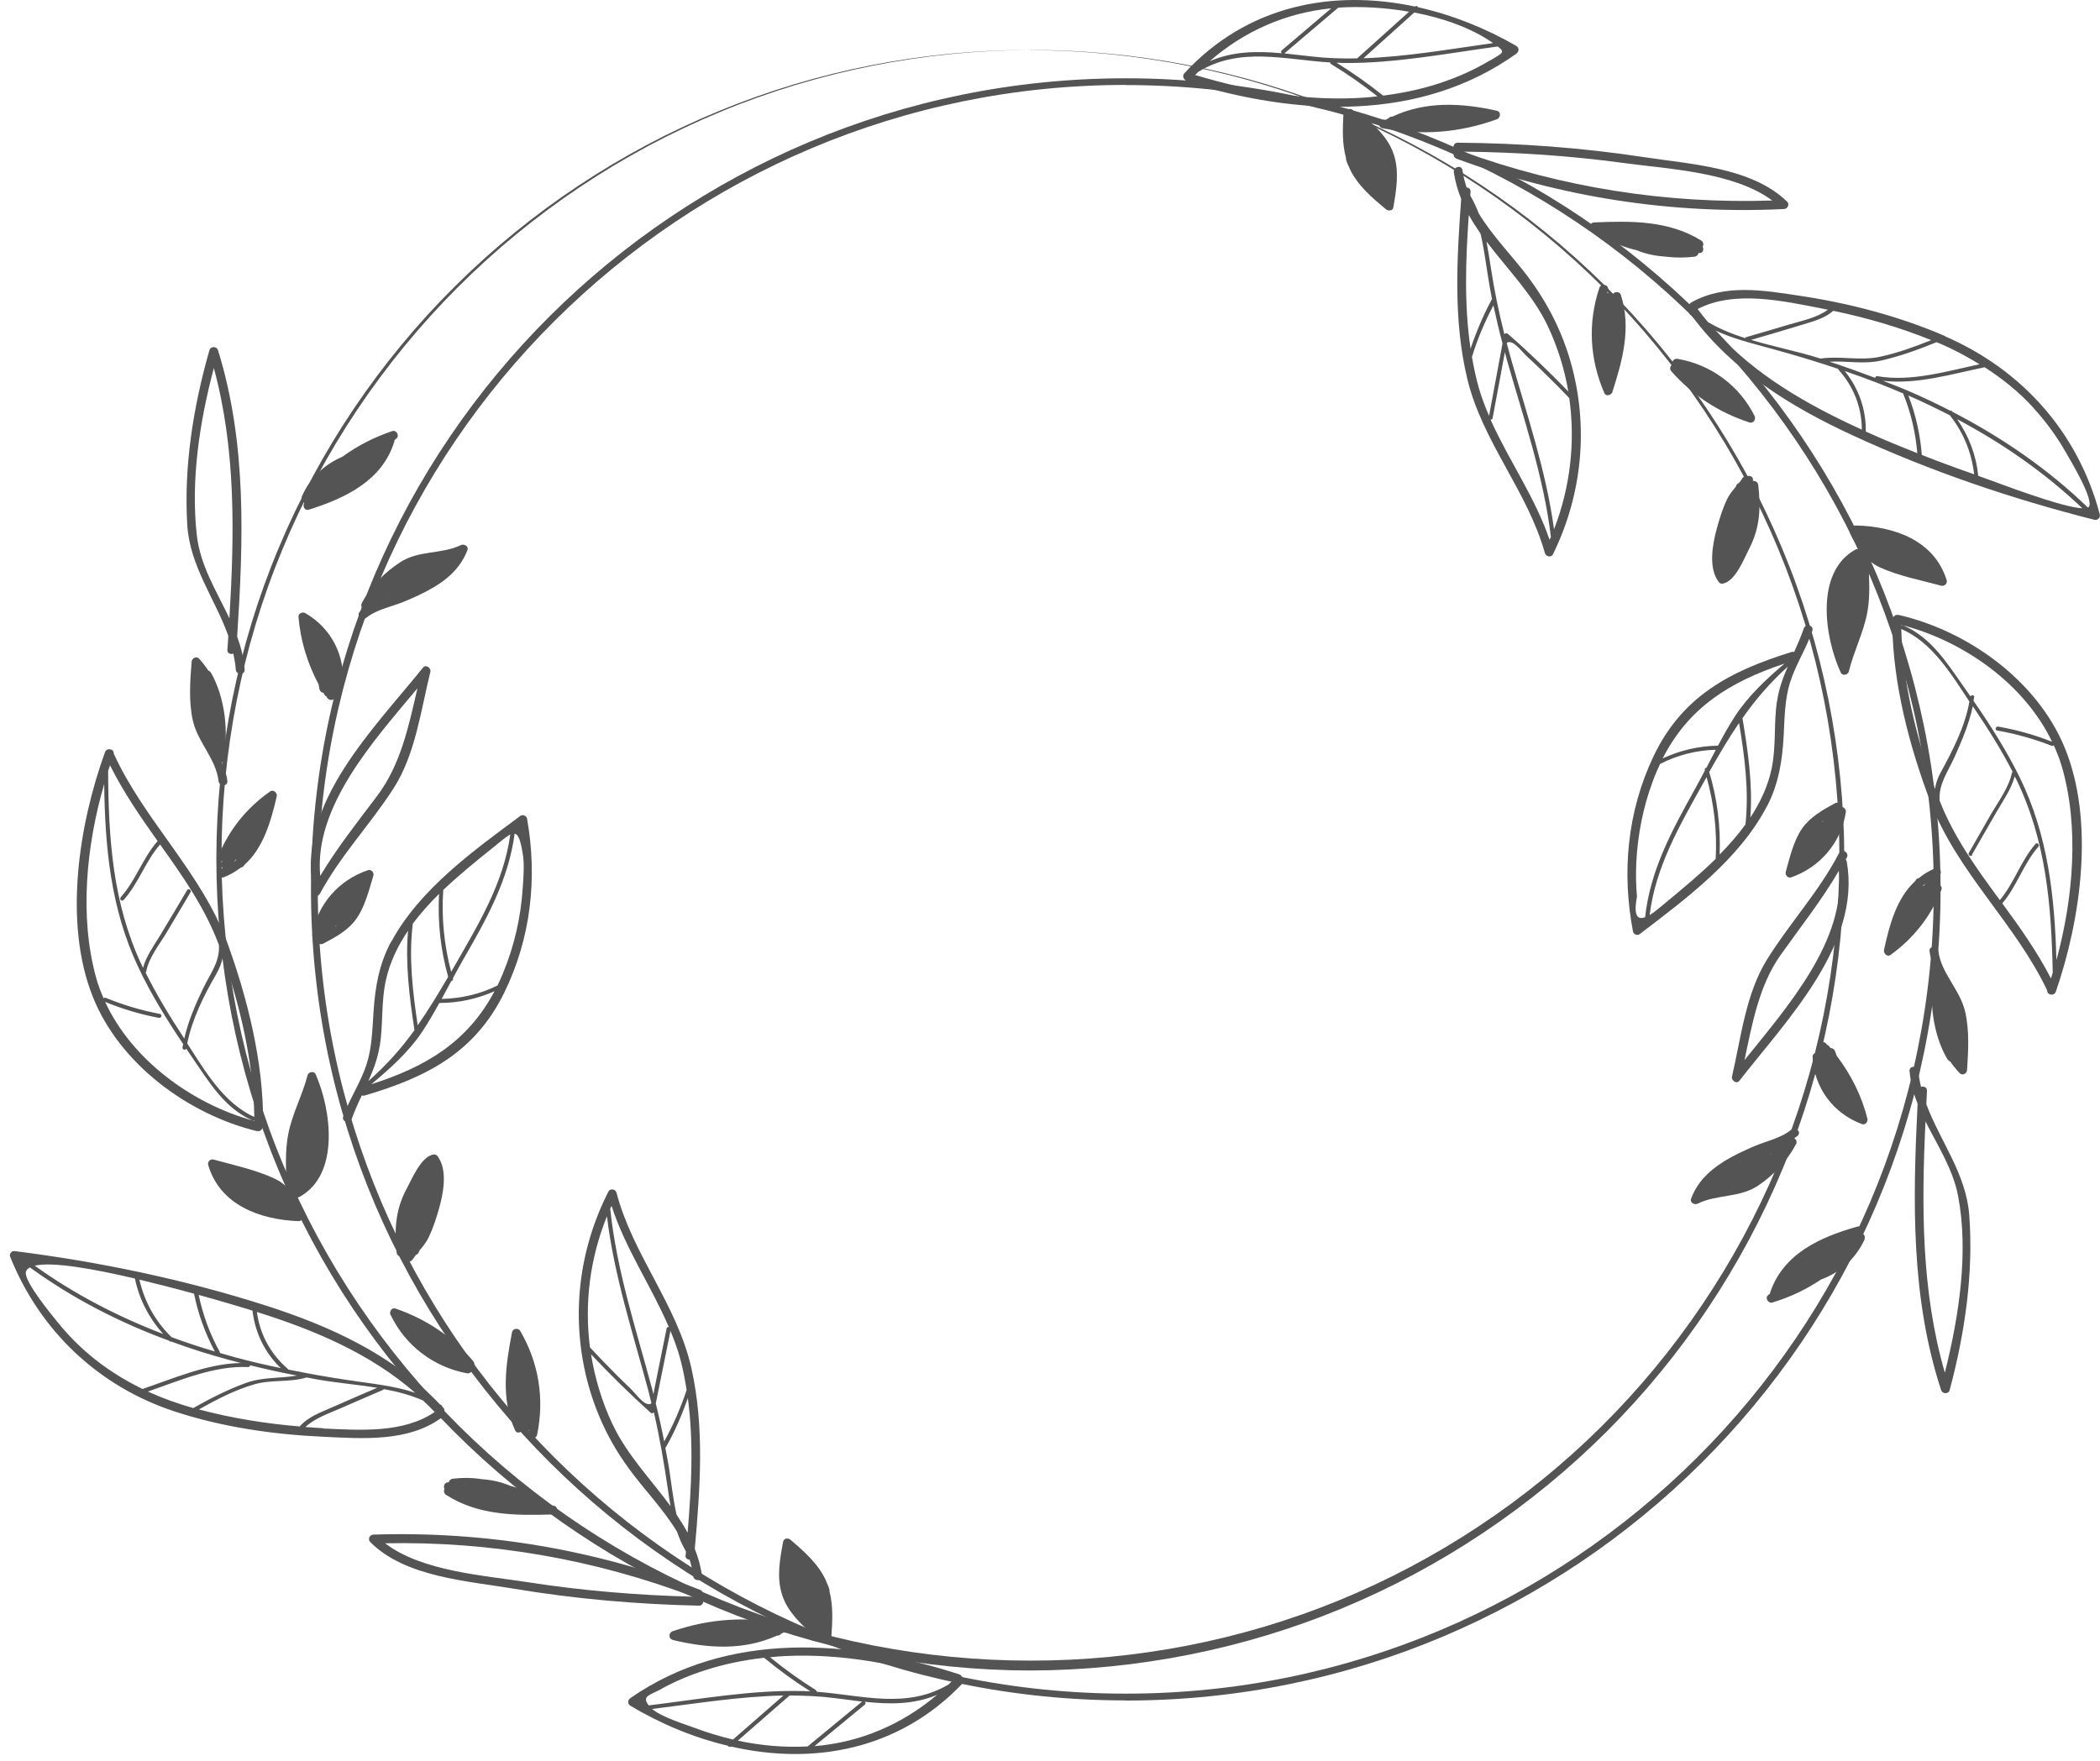 <svg width="211" height="177" viewBox="0 0 211 177" fill="none" xmlns="http://www.w3.org/2000/svg">
<path d="M103.523 5.025C114.192 5.012 124.874 7.079 134.751 11.133C144.627 15.187 153.684 21.199 161.266 28.708C168.833 36.216 174.926 45.221 179.038 55.056C183.163 64.891 185.294 75.542 185.308 86.193C185.322 96.857 183.245 107.522 179.147 117.384C175.063 127.246 169.011 136.305 161.443 143.868C153.875 151.431 144.805 157.512 134.901 161.62C124.997 165.742 114.274 167.864 103.523 167.891C92.786 167.877 82.049 165.742 72.145 161.62C62.241 157.512 53.171 151.431 45.603 143.868C38.035 136.305 31.97 127.259 27.899 117.384C23.801 107.522 21.725 96.857 21.738 86.193C21.766 75.528 23.883 64.877 28.009 55.056C32.12 45.221 38.199 36.216 45.781 28.708C53.349 21.199 62.419 15.187 72.296 11.133C82.172 7.066 92.854 4.998 103.523 5.025ZM103.523 5.025C92.854 5.053 82.186 7.161 72.35 11.255C62.501 15.336 53.485 21.376 45.972 28.898C38.459 36.42 32.434 45.412 28.377 55.219C24.306 65.013 22.244 75.624 22.257 86.22C22.285 96.817 24.389 107.399 28.5 117.166C32.585 126.933 38.636 135.884 46.163 143.351C53.69 150.819 62.692 156.791 72.514 160.817C82.322 164.857 92.936 166.898 103.537 166.898C114.137 166.911 124.751 164.857 134.56 160.831C144.381 156.805 153.384 150.833 160.91 143.365C168.437 135.897 174.475 126.947 178.573 117.18C182.671 107.413 184.789 96.83 184.816 86.234C184.83 75.637 182.767 65.041 178.696 55.233C174.639 45.425 168.629 36.434 161.102 28.912C153.575 21.39 144.573 15.35 134.723 11.269C124.888 7.175 114.219 5.066 103.55 5.039L103.523 5.025Z" fill="#545454"/>
<path d="M113.113 170.897C67.979 170.897 31.246 134.333 31.246 89.376C31.246 44.419 67.965 7.868 113.113 7.868C158.26 7.868 194.98 44.432 194.98 89.389C194.98 134.346 158.26 170.911 113.113 170.911V170.897ZM113.113 8.535C68.348 8.535 31.929 44.8 31.929 89.376C31.929 133.952 68.348 170.217 113.113 170.217C157.878 170.217 194.297 133.952 194.297 89.376C194.297 44.8 157.878 8.549 113.113 8.549V8.535Z" fill="#545454"/>
<path d="M25.837 113.67C26.274 113.779 26.506 113.289 26.329 113.004C26.397 112.936 26.438 112.841 26.438 112.718C26.452 106.747 24.895 100.435 22.873 94.844C20.318 87.757 14.526 82.534 11.425 75.732C11.48 75.27 10.729 75.107 10.551 75.596C7.915 82.86 6.371 92.722 9.308 100.136C11.985 106.91 18.884 111.997 25.823 113.684L25.837 113.67ZM25.55 112.677C25.55 112.677 25.427 112.65 25.373 112.623C25.441 112.65 25.496 112.637 25.55 112.609C25.55 112.637 25.55 112.65 25.55 112.677ZM25.55 112.256C22.504 110.895 20.605 107.658 18.816 104.869C19.28 102.462 20.496 100.027 21.712 97.932C22.081 97.279 22.299 96.708 22.395 96.123C24.171 101.21 25.482 106.91 25.55 112.256ZM18.788 89.485C17.887 91.008 16.985 92.532 16.07 94.042C15.455 95.062 14.677 96.109 14.376 97.265C14.321 97.17 14.267 97.061 14.226 96.966C11.316 90.763 10.893 84.22 10.865 77.487C10.934 77.297 10.988 77.106 11.056 76.916C12.395 79.609 14.103 82.085 15.838 84.533C14.335 86.234 13.652 88.478 12.136 90.165C11.958 90.355 12.245 90.654 12.423 90.451C13.925 88.777 14.608 86.56 16.084 84.873C18.365 88.07 20.619 91.267 21.998 94.98C22.094 96.667 21.179 97.742 20.387 99.387C19.649 100.925 18.898 102.666 18.515 104.38C18.474 104.312 18.419 104.23 18.378 104.162C17.012 102.094 15.728 99.959 14.622 97.742C14.649 97.714 14.677 97.701 14.69 97.646C14.95 96.232 16.029 94.912 16.753 93.701C17.545 92.355 18.351 91.022 19.143 89.675C19.28 89.444 18.925 89.24 18.788 89.471V89.485ZM10.469 78.793C10.551 85.145 11.111 91.294 13.884 97.184C15.155 99.891 16.739 102.448 18.406 104.937C18.392 105.046 18.351 105.141 18.337 105.25C18.297 105.495 18.638 105.59 18.706 105.386C18.925 105.713 19.143 106.039 19.362 106.352C21.042 108.801 22.559 111.358 25.359 112.609C19.28 110.909 13.256 106.529 10.565 100.693C12.313 101.414 14.103 101.945 15.961 102.298C16.22 102.353 16.329 101.958 16.07 101.904C14.198 101.55 12.382 101.006 10.619 100.285C10.524 100.244 10.456 100.285 10.415 100.353C10.114 99.659 9.841 98.952 9.65 98.231C7.969 92.137 8.666 84.996 10.469 78.793Z" fill="#545454"/>
<path d="M27.626 118.472C25.727 117.574 23.487 117.098 21.465 116.54C21.137 116.445 20.823 116.758 20.919 117.085C22.094 121.111 26.123 122.58 29.989 122.73C30.194 122.73 30.317 122.621 30.385 122.485C30.536 122.362 30.631 122.145 30.536 121.927C30.276 121.342 29.976 120.785 29.62 120.268C29.743 120.363 29.907 120.39 30.085 120.295C34.197 118.05 33.268 111.467 31.71 107.957C31.547 107.603 30.986 107.726 30.904 108.066C30.385 110.079 29.361 111.929 28.965 113.97C28.623 115.711 28.746 117.493 28.76 119.247C28.432 118.948 28.077 118.676 27.64 118.486L27.626 118.472Z" fill="#545454"/>
<path d="M44.551 142.073C44.674 141.91 44.715 141.678 44.551 141.488C44.511 141.447 44.469 141.406 44.428 141.365C44.428 141.311 44.401 141.257 44.347 141.216C44.292 141.189 44.251 141.161 44.196 141.134C39.429 136.128 33.131 133.258 26.602 131.177C18.405 128.565 9.963 126.811 1.439 125.736C1.166 125.695 0.907 126.049 1.016 126.294C3.994 133.734 9.881 139.339 17.545 141.855C22.326 143.433 27.462 144.168 32.489 144.399C36.437 144.589 41.054 144.943 44.388 142.467C44.538 142.358 44.579 142.209 44.565 142.073H44.551ZM41.71 139.978C39.552 139.257 37.243 139.053 34.921 138.699C32.913 138.4 30.918 138.046 28.938 137.638C28.938 137.611 28.938 137.584 28.91 137.57C27.175 136.074 26.11 134.088 25.809 131.857C31.574 133.666 37.175 136.02 41.71 139.978ZM19.99 141.651C21.752 140.658 23.61 139.692 25.536 139.135C27.271 138.631 29.074 138.958 30.809 138.441C31.205 138.509 31.588 138.591 31.984 138.659C33.883 138.985 35.918 139.162 37.899 139.475C36.396 140.114 34.907 140.767 33.418 141.42C32.23 141.95 30.973 142.372 30.113 143.365C26.697 143.079 23.296 142.535 19.976 141.651H19.99ZM25.372 131.735C25.632 133.952 26.602 135.952 28.214 137.502C26.711 137.189 25.208 136.836 23.719 136.441C23.173 136.292 22.627 136.128 22.094 135.979C22.094 135.952 22.094 135.924 22.094 135.897C21.083 134.074 20.386 132.156 19.963 130.143C22.34 130.796 24.198 131.367 24.84 131.558C25.017 131.612 25.208 131.68 25.386 131.735H25.372ZM17.231 134.387C15.591 132.782 14.512 130.823 14.007 128.606C15.919 129.069 17.832 129.558 19.498 130.021C19.908 132.061 20.605 133.993 21.588 135.829C20.113 135.394 18.665 134.918 17.231 134.387ZM13.556 128.497C13.993 130.606 14.977 132.483 16.397 134.074C11.835 132.32 7.477 130.075 3.488 127.205C5.251 126.783 9.376 127.518 13.556 128.497ZM5.783 132.877C5.346 132.333 2.382 128.783 2.6 127.831C2.641 127.64 2.792 127.491 3.01 127.382C7.313 130.51 12.04 132.932 17.012 134.755C17.012 134.755 17.04 134.782 17.04 134.795C17.094 134.85 17.162 134.85 17.231 134.836C18.61 135.339 20.004 135.816 21.424 136.224C22.34 136.496 23.269 136.754 24.198 136.985C20.81 137.053 17.49 138.522 14.321 139.597C12.422 138.672 10.619 137.543 8.966 136.142C7.805 135.163 6.74 134.061 5.783 132.877ZM14.854 139.856C18.078 138.74 21.493 137.244 24.935 137.393C25.058 137.393 25.113 137.312 25.126 137.217C26.684 137.597 28.255 137.951 29.839 138.25C28.145 138.55 26.424 138.373 24.73 138.985C22.886 139.652 21.124 140.549 19.416 141.515C17.832 141.066 16.316 140.522 14.854 139.856ZM32.476 143.542C31.875 143.515 31.287 143.46 30.686 143.419C31.642 142.522 33.036 142.059 34.211 141.542C35.631 140.917 37.052 140.304 38.486 139.692C38.527 139.679 38.541 139.638 38.568 139.611C39.934 139.856 41.259 140.209 42.502 140.753C42.899 141.134 43.295 141.501 43.677 141.91C40.508 144.072 36.164 143.732 32.476 143.569V143.542Z" fill="#545454"/>
<path d="M39.251 132.156C40.727 135.231 43.541 137.38 46.901 138.019C47.256 138.087 47.502 137.788 47.42 137.489C47.639 137.353 47.762 137.04 47.543 136.795C45.453 134.333 42.803 132.564 39.743 131.517C39.347 131.381 39.087 131.844 39.237 132.17L39.251 132.156Z" fill="#545454"/>
<path d="M51.451 133.87C50.809 137.203 50.303 140.549 51.751 143.746C51.943 144.168 52.475 143.95 52.544 143.583C52.667 143.651 52.789 143.705 52.953 143.76C53.022 143.773 53.076 143.773 53.145 143.76C53.145 143.828 53.131 143.896 53.104 143.977C52.994 144.535 53.841 144.766 53.964 144.208C54.716 140.576 54.142 136.985 52.27 133.761C52.093 133.449 51.533 133.489 51.464 133.87H51.451Z" fill="#545454"/>
<path d="M40.385 126.307C40.358 126.688 40.754 126.906 41.027 126.797C41.178 126.811 41.328 126.756 41.437 126.606C41.56 126.43 41.683 126.266 41.806 126.103C41.901 126.076 41.997 126.022 42.052 125.913C42.093 125.831 42.12 125.763 42.147 125.681C42.489 125.273 42.83 124.865 43.09 124.321C43.513 123.423 43.828 122.458 44.101 121.505C44.538 119.982 45.002 117.642 43.992 116.241C43.91 116.119 43.773 116.01 43.609 116.024C42.325 116.16 41.369 118.54 40.836 119.519C39.73 121.587 39.62 123.573 39.852 125.886C39.88 126.185 40.153 126.321 40.385 126.307Z" fill="#545454"/>
<path d="M39.306 94.626C38.09 96.871 37.694 99.197 37.53 101.7C37.407 103.495 37.38 105.318 36.806 107.046C36.218 108.828 35.126 110.433 34.484 112.215C34.292 112.745 35.153 112.977 35.344 112.446C35.645 111.616 35.986 110.855 36.355 110.093C36.437 110.12 36.519 110.134 36.628 110.106C42.857 108.27 47.693 105.822 50.657 99.782C53.349 94.3 54.018 88.22 52.952 82.248C52.911 81.99 52.515 81.826 52.297 81.99C47.57 85.499 42.174 89.362 39.319 94.64L39.306 94.626ZM38.158 105.141C38.513 102.951 38.281 100.693 38.773 98.517C39.169 96.708 39.975 95.048 41 93.538C40.713 96.885 41.136 100.19 41.642 103.523C41.642 103.523 41.642 103.523 41.642 103.536C40.33 105.359 38.841 107.046 37.011 108.651C37.502 107.549 37.94 106.42 38.145 105.141H38.158ZM37.311 108.964C39.224 107.372 41.068 105.726 42.461 103.631C43.062 102.72 43.609 101.768 44.142 100.802C46.081 100.802 47.939 100.394 49.688 99.619C47.01 104.679 42.844 107.209 37.311 108.964ZM52.515 85.744C52.707 86.832 52.597 88.07 52.529 89.158C52.338 92.151 51.682 95.062 50.535 97.823C50.357 98.245 50.179 98.653 49.988 99.047C48.212 99.918 46.341 100.353 44.374 100.394C44.702 99.796 45.029 99.197 45.344 98.599C45.453 98.585 45.548 98.49 45.508 98.354C45.508 98.34 45.508 98.326 45.508 98.313C45.849 97.674 46.204 97.034 46.559 96.408C48.882 92.382 51.095 88.424 51.709 83.785C52.078 83.853 52.297 84.424 52.515 85.757V85.744ZM51.272 83.867C50.603 88.764 48.062 92.912 45.63 97.157C45.535 97.333 45.426 97.497 45.33 97.674C44.62 94.966 44.346 92.232 44.538 89.444C46.109 87.948 47.803 86.574 49.401 85.295C50.261 84.601 50.849 84.084 51.272 83.867ZM44.114 89.852C43.964 92.681 44.264 95.443 45.029 98.177C44.019 99.904 43.035 101.523 41.969 103.047C41.464 99.632 41.054 96.259 41.478 92.831C42.27 91.77 43.158 90.79 44.114 89.838V89.852Z" fill="#545454"/>
<path d="M21.151 67.571C21.096 67.475 21.015 67.421 20.919 67.38C20.659 66.986 20.359 66.591 20.004 66.197C19.73 65.897 19.28 66.156 19.252 66.51C19.102 68.455 18.952 70.441 19.362 72.359C19.84 74.562 21.711 76.276 21.957 78.494C22.012 79.051 22.913 79.065 22.845 78.494C22.763 77.8 22.544 77.215 22.271 76.657C22.326 76.603 22.381 76.562 22.394 76.467C23.036 73.692 22.613 70.046 21.165 67.557L21.151 67.571Z" fill="#545454"/>
<path d="M22.34 86.519C22.299 86.615 22.244 86.696 22.217 86.791C22.135 86.982 22.23 87.145 22.381 87.24C22.34 87.254 22.299 87.281 22.258 87.308C21.725 87.499 21.957 88.356 22.49 88.165C23.146 87.92 23.706 87.567 24.211 87.186C24.334 87.172 24.443 87.104 24.512 86.995C24.525 86.968 24.539 86.954 24.553 86.927C26.451 85.241 27.216 82.575 27.804 80.044C27.886 79.704 27.49 79.31 27.148 79.541C24.785 81.187 23.05 83.363 21.944 86.002C21.807 86.315 22.08 86.533 22.353 86.533L22.34 86.519ZM23.706 86.383C23.706 86.383 23.747 86.41 23.76 86.41C23.665 86.492 23.569 86.574 23.46 86.655C23.542 86.56 23.624 86.478 23.706 86.383Z" fill="#545454"/>
<path d="M22.941 63.912C22.913 64.374 22.886 64.837 22.845 65.299C22.818 65.666 23.173 65.789 23.446 65.694C23.555 66.21 23.651 66.741 23.692 67.299C23.733 67.856 24.621 67.87 24.58 67.299C24.498 66.129 24.211 65.027 23.829 63.98C24.457 54.308 24.812 44.569 21.903 35.196C21.78 34.788 21.165 34.775 21.042 35.196C19.43 40.841 18.46 46.854 18.815 52.73C19.061 56.906 21.629 60.198 22.941 63.912ZM21.479 36.965C23.719 45.194 23.555 53.682 23.05 62.143C21.766 59.423 20.113 56.852 19.772 53.764C19.157 48.214 20.058 42.365 21.493 36.965H21.479Z" fill="#545454"/>
<path d="M70.466 160.586C70.699 160.396 70.712 159.92 70.344 159.784C59.839 155.73 48.774 153.866 37.518 154.234C37.135 154.234 36.93 154.71 37.203 154.982C40.7 158.505 46.93 158.886 51.574 159.661C57.749 160.695 63.978 161.239 70.234 161.375C70.699 161.375 70.781 160.804 70.48 160.586H70.466ZM38.692 155.104C49.306 154.9 59.743 156.709 69.674 160.477C64.114 160.328 58.568 159.879 53.063 159.022C48.719 158.342 42.394 157.947 38.692 155.104Z" fill="#545454"/>
<path d="M48.227 148.629C47.339 148.507 46.423 148.507 45.495 148.616C45.262 148.643 45.126 148.806 45.085 148.983C45.071 148.983 45.044 148.983 45.03 148.983C44.689 148.942 44.511 149.377 44.661 149.649C44.566 149.84 44.607 150.098 44.812 150.234C48.035 152.316 51.819 152.329 55.549 152.207C56.122 152.193 56.122 151.309 55.549 151.323C55.33 151.323 55.111 151.323 54.893 151.336C54.975 151.146 54.907 150.901 54.715 150.778C53.623 150.112 52.461 149.636 51.286 149.337C50.33 148.915 49.306 148.724 48.24 148.643L48.227 148.629Z" fill="#545454"/>
<path d="M63.144 147.541C64.728 149.717 66.654 151.676 68.02 153.934C68.253 154.614 68.553 155.281 68.922 155.934C68.922 156.07 68.895 156.206 68.881 156.328C68.854 156.614 69.072 156.75 69.291 156.75C69.455 157.281 69.578 157.825 69.646 158.396C69.714 158.954 70.602 158.954 70.534 158.396C70.411 157.43 70.151 156.532 69.81 155.662C70.343 149.636 70.807 143.46 69.468 137.502C68.034 131.136 63.581 126.13 61.941 119.859C61.846 119.506 61.3 119.411 61.136 119.751C58.158 125.586 57.365 132.238 58.964 138.604C59.77 141.814 61.176 144.848 63.13 147.514L63.144 147.541ZM61.532 143.12C60.48 140.876 59.77 138.509 59.387 136.115C61.313 138.155 63.294 140.114 65.384 141.991C65.48 142.073 65.63 142.046 65.698 141.937C66.285 144.494 66.723 147.051 67.105 149.677C67.187 150.262 67.269 150.819 67.378 151.377C65.384 148.67 62.966 146.167 61.545 143.134L61.532 143.12ZM69.086 154.043C68.758 153.417 68.376 152.819 67.979 152.234C67.638 150.738 67.474 149.187 67.228 147.582C67.119 146.874 66.969 146.181 66.846 145.487C66.873 145.473 66.887 145.473 66.914 145.446C67.802 143.868 68.512 142.222 69.113 140.522C69.714 144.984 69.468 149.554 69.086 154.043ZM68.99 139.706C68.99 139.706 68.977 139.706 68.977 139.733C68.389 141.515 67.638 143.229 66.736 144.875C66.49 143.596 66.204 142.318 65.889 141.053C66.381 138.618 66.873 136.183 67.365 133.761C67.747 134.686 68.102 135.639 68.362 136.618C68.635 137.638 68.826 138.672 68.99 139.706ZM67.187 133.367C67.105 133.367 67.01 133.394 66.982 133.503C66.682 134.986 66.381 136.482 66.081 137.965C65.958 138.604 65.821 139.243 65.698 139.883C65.684 139.978 65.671 140.06 65.657 140.141C65.616 139.978 65.575 139.801 65.534 139.638C63.922 133.612 61.955 127.708 61.313 121.478C61.354 121.383 61.409 121.288 61.45 121.193C62.829 125.491 65.425 129.232 67.201 133.367H67.187ZM60.985 122.254C61.709 128.239 63.581 133.938 65.138 139.747C65.247 140.168 65.343 140.604 65.452 141.025C65.357 141.134 65.22 141.161 64.974 141.08C64.469 140.916 63.799 139.992 63.417 139.624C62.98 139.203 62.543 138.781 62.105 138.346C61.149 137.393 60.207 136.414 59.278 135.421C58.704 130.987 59.278 126.443 60.985 122.24V122.254Z" fill="#545454"/>
<path d="M32.134 89.838C34.224 85.948 37.229 82.847 39.579 79.174C41.751 75.76 42.284 71.379 43.24 67.53C43.336 67.135 42.789 66.741 42.502 67.095C37.666 73.121 30.03 80.588 31.383 88.968C31.396 89.063 31.437 89.131 31.492 89.172C31.451 89.24 31.41 89.308 31.369 89.376C31.096 89.879 31.861 90.328 32.134 89.825V89.838ZM41.942 69.176C41.068 72.971 40.262 76.861 37.885 80.004C35.877 82.67 33.883 85.186 32.175 88.029C31.519 81.092 37.557 74.426 41.942 69.176Z" fill="#545454"/>
<path d="M31.806 94.463C31.806 94.776 32.175 94.994 32.462 94.844C33.691 94.205 34.975 93.511 35.795 92.355C36.683 91.103 37.079 89.444 37.516 88.002C37.612 87.689 37.298 87.349 36.97 87.458C34.047 88.437 31.888 90.886 31.383 93.933C31.328 94.246 31.574 94.45 31.806 94.477V94.463ZM33.787 92.981C33.787 92.981 33.787 93.021 33.787 93.035C33.746 93.062 33.705 93.089 33.664 93.117C33.705 93.076 33.746 93.021 33.787 92.981Z" fill="#545454"/>
<path d="M36.355 60.633C36.218 60.892 36.355 61.123 36.546 61.232C36.423 61.313 36.3 61.368 36.177 61.463C35.74 61.83 36.368 62.442 36.806 62.089C37.816 61.259 39.319 60.987 40.521 60.497C41.559 60.075 42.598 59.599 43.568 59.028C45.111 58.117 46.313 56.974 46.969 55.287C47.119 54.893 46.627 54.635 46.313 54.784C44.319 55.736 42.079 55.274 40.18 56.525C38.609 57.559 37.229 58.96 36.355 60.606V60.633ZM38.896 59.749C38.896 59.749 38.896 59.749 38.896 59.763C38.896 59.763 38.868 59.763 38.855 59.79C38.855 59.79 38.868 59.763 38.882 59.749H38.896Z" fill="#545454"/>
<path d="M32.134 69.325C32.161 69.502 32.325 69.611 32.503 69.638C32.544 69.706 32.571 69.774 32.612 69.842C32.667 69.924 32.735 69.978 32.817 70.006C32.817 70.006 32.817 70.019 32.817 70.033C32.94 70.359 33.446 70.509 33.623 70.142C33.746 69.883 33.842 69.638 33.91 69.393C34.142 69.393 34.388 69.257 34.416 68.972C34.757 65.966 33.282 63.109 30.659 61.613C30.386 61.463 29.962 61.654 29.989 61.994C30.194 64.401 30.891 66.673 32.011 68.781L32.107 69.339L32.134 69.325Z" fill="#545454"/>
<path d="M30.577 50.54C30.386 50.853 30.577 51.356 31.042 51.22C34.716 50.064 38.459 48.282 39.634 44.324C39.634 44.296 39.634 44.269 39.634 44.242C39.702 44.188 39.771 44.133 39.839 44.065C40.167 43.779 39.825 43.181 39.402 43.331C37.571 43.943 35.905 44.813 34.402 45.902C32.585 46.691 31.165 48.01 30.345 49.86C30.304 49.942 30.304 50.05 30.318 50.146C30.29 50.322 30.413 50.472 30.591 50.554L30.577 50.54ZM33.405 49.398C33.405 49.398 33.405 49.398 33.419 49.398C33.405 49.398 33.378 49.411 33.364 49.425C33.378 49.425 33.391 49.398 33.405 49.398Z" fill="#545454"/>
<path d="M96.625 168.489C96.584 168.394 96.502 168.312 96.365 168.272C85.492 164.749 73.143 163.864 63.334 170.666C63.061 170.856 63.034 171.251 63.334 171.427C66.422 173.277 69.741 174.651 73.143 175.454C73.197 175.563 73.334 175.617 73.457 175.535C81.721 177.426 90.341 175.903 96.734 169.169C96.953 168.938 96.843 168.639 96.638 168.489H96.625ZM86.885 171.033C89.426 171.305 91.816 171.319 94.152 170.339C90.669 173.277 86.502 175.114 81.831 175.495C83.525 174.107 85.205 172.706 86.899 171.319C87.008 171.223 86.967 171.115 86.885 171.033ZM95.641 168.965C95.532 169.074 95.423 169.183 95.313 169.292C91.106 171.781 86.694 170.394 82.063 170.026C82.063 169.972 82.035 169.904 81.981 169.863C80.369 168.857 78.839 167.755 77.377 166.558C77.896 166.503 78.415 166.462 78.948 166.435C84.645 166.177 90.259 167.251 95.655 168.965H95.641ZM66.463 169.727C67.815 168.993 69.222 168.394 70.684 167.918C72.665 167.265 74.713 166.843 76.776 166.612C78.252 167.836 79.795 168.965 81.421 169.986C81.189 169.986 80.956 169.958 80.724 169.958C75.574 169.822 70.301 170.775 65.179 171.4C64.468 170.462 65.219 170.407 66.463 169.741V169.727ZM65.534 171.754C69.878 171.223 74.317 170.489 78.716 170.407C77.022 171.876 75.342 173.345 73.648 174.828C72.323 174.515 71.025 174.121 69.755 173.645C68.894 173.318 66.49 172.584 65.534 171.768V171.754ZM74.14 174.937C75.861 173.427 77.596 171.931 79.317 170.421C79.317 170.421 79.317 170.421 79.317 170.407C80.847 170.407 82.363 170.475 83.88 170.666C84.836 170.788 85.751 170.911 86.653 171.019C86.639 171.019 86.612 171.019 86.598 171.033C84.781 172.529 82.964 174.026 81.148 175.522C78.798 175.644 76.421 175.44 74.126 174.937H74.14Z" fill="#545454"/>
<path d="M67.57 164.817C71.135 165.674 74.714 165.905 78.075 164.381C78.102 164.381 78.116 164.381 78.143 164.381C78.293 164.381 78.403 164.3 78.471 164.204C78.525 164.177 78.58 164.164 78.648 164.123C78.676 164.109 78.703 164.082 78.73 164.055C78.771 164.055 78.812 164.055 78.853 164.082C79.413 164.191 79.646 163.347 79.086 163.225C75.192 162.422 71.34 162.654 67.584 163.946C67.187 164.082 67.133 164.694 67.584 164.803L67.57 164.817Z" fill="#545454"/>
<path d="M81.666 164.327C81.83 164.476 82.021 164.463 82.171 164.395C82.212 164.408 82.253 164.436 82.308 164.449C82.403 164.558 82.485 164.667 82.581 164.762C82.745 164.925 82.936 164.925 83.1 164.83C83.305 164.817 83.523 164.68 83.537 164.408C83.647 162.912 83.715 161.389 83.346 159.947C83.346 159.906 83.346 159.865 83.346 159.824C83.291 159.552 83.182 159.294 83.059 159.049C83.032 158.995 83.018 158.94 83.004 158.886C82.24 157.185 80.805 155.934 79.425 154.75C79.193 154.546 78.756 154.587 78.688 154.941C78.36 156.696 78.018 158.532 78.579 160.273C79.111 161.96 80.423 163.171 81.693 164.327H81.666Z" fill="#545454"/>
<path d="M190.733 61.803C190.296 61.708 190.064 62.198 190.241 62.483C190.173 62.551 190.132 62.647 190.132 62.769C190.2 68.74 191.853 75.025 193.957 80.588C196.621 87.635 202.481 92.776 205.691 99.537C205.65 99.986 206.388 100.163 206.565 99.659C209.092 92.341 210.486 82.479 207.44 75.107C204.653 68.373 197.7 63.381 190.719 61.79L190.733 61.803ZM191.02 62.796C191.02 62.796 191.143 62.823 191.211 62.851C191.143 62.823 191.074 62.851 191.033 62.864C191.033 62.837 191.033 62.823 191.033 62.796H191.02ZM191.033 63.218C194.134 64.551 196.047 67.734 197.877 70.509C197.44 73.039 196.17 75.487 194.954 77.705C194.653 78.262 194.503 78.779 194.421 79.296C192.563 74.236 191.17 68.564 191.033 63.218ZM198.137 85.894C198.97 84.452 199.803 83.01 200.623 81.568C201.279 80.439 202.085 79.31 202.426 78.031C202.481 78.14 202.535 78.235 202.59 78.331C205.595 84.506 206.115 91.022 206.251 97.755C206.196 97.946 206.128 98.15 206.074 98.34C204.694 95.66 202.959 93.212 201.183 90.791C202.658 89.063 203.3 86.819 204.803 85.105C204.981 84.901 204.68 84.615 204.516 84.819C203.041 86.519 202.385 88.737 200.937 90.464C198.615 87.308 196.32 84.152 194.886 80.466C194.776 78.779 195.692 77.637 196.429 75.991C197.14 74.399 197.85 72.713 198.219 70.985C198.26 71.053 198.314 71.135 198.369 71.203C199.762 73.257 201.087 75.365 202.221 77.569C202.194 77.596 202.167 77.609 202.153 77.664C201.839 79.174 200.76 80.588 199.995 81.922C199.271 83.187 198.547 84.452 197.823 85.717C197.686 85.948 198.041 86.152 198.178 85.921L198.137 85.894ZM206.62 96.449C206.442 90.11 205.787 83.962 202.932 78.126C201.607 75.433 199.995 72.903 198.287 70.427C198.301 70.305 198.342 70.182 198.355 70.06C198.383 69.829 198.082 69.815 197.987 69.992C197.754 69.665 197.536 69.339 197.304 69.013C195.596 66.591 194.025 64.048 191.211 62.851C197.317 64.456 203.41 68.74 206.183 74.549C204.421 73.855 202.631 73.352 200.773 73.025C200.514 72.985 200.404 73.379 200.664 73.42C202.549 73.746 204.366 74.263 206.142 74.957C206.237 74.998 206.306 74.957 206.347 74.889C206.661 75.569 206.934 76.276 207.153 76.997C208.929 83.064 208.327 90.233 206.634 96.449H206.62Z" fill="#545454"/>
<path d="M195.596 58.321C194.366 54.308 190.309 52.893 186.443 52.812C186.238 52.812 186.115 52.921 186.061 53.057C185.897 53.179 185.801 53.397 185.91 53.628C186.184 54.213 186.498 54.77 186.853 55.274C186.73 55.179 186.566 55.151 186.402 55.247C182.318 57.545 183.342 64.116 184.954 67.598C185.118 67.952 185.678 67.843 185.76 67.489C186.252 65.476 187.235 63.599 187.618 61.558C187.946 59.817 187.782 58.035 187.741 56.267C188.069 56.553 188.438 56.825 188.861 57.015C190.774 57.886 193.027 58.321 195.049 58.865C195.363 58.947 195.691 58.647 195.596 58.321Z" fill="#545454"/>
<path d="M195.446 33.782C190.815 31.782 185.829 30.476 180.843 29.728C177.196 29.17 173.275 28.504 169.915 30.408C169.751 30.503 169.696 30.639 169.71 30.775C169.56 30.898 169.492 31.088 169.642 31.292C169.683 31.347 169.724 31.401 169.765 31.456C169.765 31.51 169.765 31.564 169.819 31.619C169.874 31.66 169.929 31.7 169.983 31.741C174.095 37.277 179.928 40.882 186.144 43.752C193.944 47.357 202.113 50.132 210.432 52.24C210.76 52.322 211.06 52.023 210.978 51.696C208.82 43.508 203.205 37.169 195.419 33.795L195.446 33.782ZM204.353 41.045C205.582 42.392 206.661 43.875 207.563 45.453C208 46.228 210.404 50.186 209.885 50.935C209.858 50.962 209.817 50.975 209.776 51.003C205.733 47.099 201.129 43.956 196.17 41.386C196.157 41.372 196.143 41.345 196.129 41.331C196.075 41.263 196.006 41.263 195.952 41.277C194.654 40.61 193.343 39.984 192.004 39.4C191.075 38.991 190.132 38.638 189.19 38.27C192.591 38.665 196.102 37.59 199.408 36.91C201.211 38.066 202.891 39.413 204.353 41.032V41.045ZM195.911 41.739C197.29 43.467 198.096 45.48 198.356 47.67C196.594 47.058 194.832 46.405 193.097 45.725C192.933 43.671 192.496 41.685 191.744 39.753C193.165 40.365 194.545 41.045 195.911 41.739ZM198.889 36.611C195.569 37.318 192.018 38.393 188.643 37.808C188.52 37.781 188.425 37.876 188.398 37.971C186.881 37.4 185.365 36.856 183.821 36.352C185.57 36.257 187.277 36.638 189.04 36.23C190.938 35.795 192.769 35.128 194.572 34.394C194.722 34.462 194.873 34.502 195.023 34.571C196.375 35.155 197.646 35.849 198.875 36.597L198.889 36.611ZM194.026 34.19C192.373 34.856 190.679 35.468 188.93 35.849C186.881 36.298 184.941 35.74 182.906 36.04C182.879 36.04 182.865 36.026 182.838 36.012C180.679 35.332 178.262 34.856 175.939 34.162C177.688 33.659 179.423 33.142 181.158 32.612C182.264 32.272 183.33 32 184.204 31.238C187.551 31.932 190.856 32.897 194.026 34.176V34.19ZM183.07 31.007C183.261 31.047 183.466 31.088 183.657 31.129C182.551 31.945 181.007 32.244 179.737 32.625C178.316 33.047 176.895 33.469 175.475 33.877C175.406 33.89 175.366 33.931 175.352 33.986C174.027 33.564 172.756 33.047 171.609 32.367C171.254 31.945 170.899 31.51 170.571 31.061C174.259 29.129 179.204 30.258 183.07 31.007ZM172.265 33.169C173.986 33.999 175.857 34.462 177.797 34.992C180.119 35.618 182.414 36.312 184.696 37.073C184.696 37.101 184.696 37.128 184.723 37.155C186.253 38.855 187.059 40.937 187.072 43.181C181.581 40.678 176.281 37.658 172.265 33.156V33.169ZM187.469 43.371C187.496 41.127 186.758 39.032 185.351 37.291C186.458 37.672 187.564 38.066 188.643 38.488C189.518 38.828 190.378 39.182 191.239 39.549C191.239 39.576 191.239 39.59 191.239 39.603C192.018 41.522 192.468 43.494 192.646 45.548C191.102 44.936 189.559 44.31 188.042 43.63C187.851 43.548 187.66 43.453 187.469 43.371ZM198.766 47.833C198.561 45.752 197.837 43.848 196.648 42.134C201.211 44.555 205.446 47.493 209.23 51.084C207.126 51.003 200.692 48.5 199.736 48.173C199.408 48.064 199.094 47.942 198.766 47.82V47.833Z" fill="#545454"/>
<path d="M168.561 36.067C168.206 35.999 167.96 36.312 168.042 36.611C167.837 36.747 167.714 37.06 167.919 37.305C170.05 39.726 172.714 41.467 175.787 42.46C176.183 42.583 176.457 42.134 176.293 41.807C174.776 38.76 171.921 36.638 168.561 36.067Z" fill="#545454"/>
<path d="M162.032 29.646C161.937 29.578 161.841 29.524 161.732 29.483C161.65 29.442 161.568 29.429 161.486 29.429C161.513 29.347 161.527 29.252 161.554 29.17C161.732 28.626 160.871 28.395 160.693 28.939C159.519 32.489 159.724 36.08 161.199 39.508C161.363 39.876 161.909 39.726 162.005 39.4C163.029 36.203 163.917 32.965 162.865 29.66C162.729 29.211 162.114 29.293 162.005 29.66L162.032 29.646Z" fill="#545454"/>
<path d="M175.57 47.874C175.392 47.82 175.201 47.86 175.078 48.051C174.969 48.228 174.846 48.404 174.709 48.554C174.614 48.581 174.532 48.636 174.477 48.745C174.45 48.813 174.422 48.867 174.395 48.935C174.081 49.316 173.767 49.683 173.535 50.159C173.084 51.098 172.756 52.172 172.483 53.179C172.073 54.703 171.636 57.056 172.66 58.443C172.742 58.566 172.879 58.688 173.043 58.661C174.34 58.511 175.242 56.131 175.761 55.124C176.84 53.043 176.922 51.043 176.663 48.745C176.635 48.445 176.362 48.309 176.13 48.337C176.13 48.309 176.13 48.282 176.13 48.255C176.171 47.901 175.829 47.765 175.556 47.86L175.57 47.874Z" fill="#545454"/>
<path d="M177.536 81.051C178.71 78.793 179.079 76.467 179.216 73.95C179.312 72.155 179.312 70.332 179.858 68.591C180.418 66.795 181.497 65.177 182.098 63.395C182.276 62.851 181.429 62.619 181.238 63.163C180.951 63.993 180.609 64.769 180.268 65.53C180.186 65.503 180.104 65.49 179.995 65.53C173.793 67.462 168.998 69.978 166.116 76.059C163.506 81.582 162.933 87.675 164.08 93.633C164.135 93.892 164.517 94.069 164.736 93.892C169.408 90.328 174.749 86.37 177.522 81.051H177.536ZM171.744 77.569C172.727 75.828 173.683 74.195 174.735 72.658C175.295 76.059 175.746 79.432 175.377 82.86C174.612 83.921 173.724 84.928 172.782 85.88C172.891 83.051 172.55 80.289 171.73 77.569H171.744ZM178.533 70.509C178.219 72.699 178.465 74.957 178.027 77.147C177.659 78.97 176.88 80.629 175.869 82.166C176.115 78.82 175.637 75.528 175.077 72.196C175.077 72.196 175.077 72.196 175.077 72.182C176.361 70.346 177.823 68.632 179.626 66.999C179.148 68.101 178.724 69.244 178.547 70.509H178.533ZM179.325 66.673C177.426 68.292 175.623 69.965 174.257 72.087C173.67 73.012 173.137 73.964 172.618 74.943C170.664 74.971 168.807 75.419 167.058 76.222C169.654 71.135 173.752 68.537 179.325 66.686V66.673ZM164.476 90.124C164.381 88.995 164.353 87.852 164.408 86.71C164.545 83.908 165.091 81.119 166.075 78.494C166.293 77.895 166.539 77.324 166.799 76.78C168.561 75.882 170.432 75.406 172.399 75.352C172.085 75.95 171.771 76.562 171.457 77.161C171.348 77.174 171.252 77.269 171.293 77.406C171.293 77.419 171.293 77.433 171.293 77.446C170.951 78.086 170.624 78.739 170.268 79.364C167.987 83.459 165.801 87.485 165.296 92.178C164.422 92.518 164.148 91.838 164.476 90.11V90.124ZM166.17 91.688C166.02 91.797 165.883 91.892 165.747 91.974C166.348 87.077 168.807 82.887 171.184 78.616C171.279 78.439 171.375 78.276 171.47 78.099C172.222 80.793 172.536 83.527 172.386 86.315C170.842 87.839 169.162 89.226 167.591 90.532C167.126 90.927 166.648 91.307 166.157 91.702L166.17 91.688Z" fill="#545454"/>
<path d="M195.718 106.502C195.773 106.597 195.855 106.651 195.95 106.679C196.21 107.073 196.524 107.454 196.893 107.848C197.166 108.148 197.63 107.903 197.644 107.535C197.767 105.59 197.89 103.591 197.453 101.686C196.947 99.483 195.035 97.809 194.762 95.592C194.693 95.035 193.806 95.035 193.874 95.592C193.956 96.3 194.188 96.871 194.475 97.429C194.42 97.483 194.366 97.524 194.352 97.619C193.751 100.408 194.215 104.053 195.704 106.515L195.718 106.502Z" fill="#545454"/>
<path d="M194.626 88.9C194.667 88.805 194.708 88.723 194.749 88.628C194.83 88.437 194.735 88.274 194.585 88.179C194.626 88.165 194.667 88.138 194.708 88.111C195.24 87.907 195.008 87.05 194.475 87.254C193.82 87.512 193.273 87.866 192.781 88.26C192.658 88.274 192.549 88.328 192.481 88.465C192.467 88.492 192.454 88.519 192.44 88.546C190.568 90.26 189.844 92.94 189.298 95.47C189.23 95.81 189.612 96.218 189.954 95.973C192.29 94.286 193.997 92.096 195.063 89.43C195.186 89.104 194.926 88.9 194.653 88.9H194.626ZM193.26 89.063C193.26 89.063 193.219 89.036 193.205 89.036C193.301 88.954 193.396 88.859 193.505 88.777C193.423 88.873 193.341 88.968 193.26 89.063Z" fill="#545454"/>
<path d="M193.547 111.018C193.574 110.555 193.588 110.093 193.615 109.63C193.629 109.263 193.274 109.141 193.014 109.236C192.891 108.719 192.796 108.188 192.755 107.644C192.7 107.087 191.812 107.073 191.867 107.644C191.962 108.814 192.263 109.889 192.673 110.923C192.195 120.608 191.976 130.361 195.036 139.706C195.172 140.114 195.774 140.141 195.896 139.706C197.413 134.034 198.301 128.021 197.864 122.131C197.549 117.955 194.94 114.704 193.561 111.004L193.547 111.018ZM195.405 137.938C193.028 129.708 193.069 121.193 193.465 112.705C194.681 115.139 196.211 117.452 196.743 120.2C197.823 125.886 196.825 132.306 195.418 137.938H195.405Z" fill="#545454"/>
<path d="M146.336 15.948C156.896 19.839 167.988 21.553 179.244 21.009C179.613 20.995 179.845 20.532 179.558 20.261C175.993 16.792 169.791 16.506 165.133 15.785C158.945 14.847 152.716 14.384 146.459 14.343C145.995 14.343 145.913 14.928 146.213 15.146C145.981 15.336 145.967 15.799 146.35 15.948H146.336ZM178.069 20.152C167.455 20.505 156.991 18.859 147.006 15.241C152.374 15.296 157.729 15.649 163.043 16.37C167.523 16.982 174.19 17.268 178.069 20.152Z" fill="#545454"/>
<path d="M160.83 23.226C160.762 23.416 160.816 23.661 161.008 23.77C162.114 24.423 163.275 24.885 164.477 25.157C165.447 25.566 166.458 25.742 167.524 25.81C168.425 25.919 169.327 25.906 170.256 25.797C170.488 25.77 170.611 25.606 170.666 25.43C170.679 25.43 170.707 25.43 170.72 25.43C171.116 25.47 171.226 25.076 171.075 24.79C171.198 24.6 171.157 24.314 170.939 24.178C167.674 22.151 163.904 22.192 160.174 22.355C159.601 22.383 159.601 23.267 160.174 23.239C160.393 23.239 160.625 23.226 160.844 23.212L160.83 23.226Z" fill="#545454"/>
<path d="M153.563 27.864C151.91 25.674 149.956 23.729 148.577 21.444C148.344 20.832 148.071 20.247 147.73 19.662C147.73 19.526 147.743 19.39 147.757 19.267C147.771 18.995 147.579 18.846 147.361 18.846C147.183 18.288 147.019 17.703 146.937 17.091C146.855 16.533 145.995 16.765 146.077 17.322C146.213 18.261 146.473 19.145 146.814 19.988C146.377 26.001 146.008 32.163 147.429 38.08C148.959 44.432 153.494 49.37 155.229 55.6C155.325 55.94 155.871 56.063 156.035 55.709C159 49.669 159.655 42.8 157.797 36.325C156.923 33.278 155.475 30.422 153.563 27.878V27.864ZM155.53 32.802C156.513 34.897 157.196 37.101 157.579 39.345C155.625 37.332 153.604 35.387 151.486 33.537C151.391 33.455 151.213 33.469 151.158 33.605C150.598 31.387 150.134 29.157 149.792 26.885C149.656 26.001 149.519 25.13 149.355 24.273C151.473 27.075 154.054 29.66 155.53 32.802ZM147.579 21.607C147.935 22.246 148.331 22.859 148.754 23.471C149.109 24.94 149.287 26.463 149.547 28.014C149.656 28.708 149.779 29.401 149.915 30.082C149.915 30.082 149.902 30.082 149.888 30.095C149.027 31.687 148.331 33.346 147.757 35.047C147.101 30.612 147.265 26.069 147.579 21.593V21.607ZM147.894 35.863C147.894 35.863 147.907 35.863 147.907 35.836C148.454 34.054 149.178 32.353 150.052 30.694C150.325 31.972 150.626 33.251 150.967 34.516C150.516 36.937 150.066 39.359 149.615 41.794C149.219 40.869 148.85 39.93 148.577 38.951C148.29 37.93 148.071 36.897 147.894 35.863ZM149.779 42.174C149.861 42.174 149.956 42.147 149.97 42.038C150.243 40.542 150.53 39.059 150.803 37.563C150.926 36.924 151.036 36.284 151.158 35.645C151.172 35.563 151.186 35.482 151.199 35.387C151.268 35.632 151.322 35.863 151.391 36.108C153.071 42.025 155.093 47.833 155.83 53.968C155.789 54.063 155.748 54.158 155.694 54.254C154.246 49.982 151.596 46.269 149.765 42.174H149.779ZM156.144 53.193C155.339 47.303 153.426 41.698 151.8 35.999C151.664 35.495 151.527 34.992 151.391 34.489C151.473 34.38 151.623 34.339 151.869 34.421C152.374 34.584 153.057 35.495 153.453 35.849C153.904 36.257 154.341 36.679 154.778 37.101C155.762 38.053 156.732 39.019 157.674 40.012C158.303 44.432 157.77 48.989 156.144 53.193Z" fill="#545454"/>
<path d="M184.79 85.717C182.755 89.648 179.804 92.777 177.509 96.49C175.392 99.932 174.927 104.325 174.026 108.188C173.93 108.583 174.477 108.991 174.763 108.624C179.476 102.557 187.03 94.926 185.555 86.587C185.541 86.492 185.5 86.424 185.446 86.383C185.487 86.315 185.528 86.247 185.569 86.179C185.828 85.676 185.063 85.227 184.804 85.73L184.79 85.717ZM175.282 106.543C176.047 102.911 176.744 99.061 178.875 96.028C180.911 93.157 183.014 90.519 184.763 87.512C185.528 94.463 179.599 101.183 175.282 106.543Z" fill="#545454"/>
<path d="M185.036 81.092C185.036 80.779 184.681 80.561 184.381 80.725C183.151 81.391 181.894 82.098 181.075 83.255C180.2 84.52 179.832 86.179 179.422 87.635C179.34 87.948 179.64 88.288 179.968 88.179C182.878 87.159 184.995 84.683 185.46 81.636C185.501 81.323 185.268 81.119 185.023 81.092H185.036ZM183.083 82.615C183.083 82.615 183.083 82.575 183.083 82.561C183.124 82.534 183.165 82.507 183.206 82.479C183.165 82.52 183.124 82.575 183.083 82.615Z" fill="#545454"/>
<path d="M180.46 115.003C180.597 114.745 180.46 114.5 180.256 114.391C180.365 114.31 180.501 114.255 180.611 114.16C181.048 113.793 180.419 113.167 179.982 113.534C178.958 114.391 177.455 114.691 176.239 115.207C175.174 115.67 174.108 116.16 173.125 116.785C171.663 117.71 170.516 118.853 169.915 120.472C169.764 120.866 170.256 121.125 170.57 120.975C172.551 119.996 174.805 120.417 176.676 119.139C178.22 118.091 179.586 116.663 180.447 115.003H180.46ZM177.933 115.928C177.933 115.928 177.933 115.915 177.933 115.901C177.947 115.901 177.961 115.888 177.988 115.874C177.988 115.888 177.961 115.901 177.947 115.928H177.933Z" fill="#545454"/>
<path d="M184.366 105.631C184.298 105.427 184.106 105.332 183.929 105.332C183.874 105.264 183.819 105.182 183.751 105.114C183.683 105.046 183.615 105.005 183.546 104.992C183.546 104.992 183.546 104.965 183.533 104.951C183.341 104.611 182.836 104.706 182.727 105.06C182.645 105.318 182.604 105.563 182.563 105.808C182.344 105.808 182.112 105.944 182.126 106.23C182.262 109.304 184.188 111.902 187.084 112.977C187.412 113.099 187.713 112.732 187.631 112.432C187.043 110.106 185.978 107.998 184.543 106.107C184.489 105.958 184.434 105.794 184.38 105.645L184.366 105.631Z" fill="#545454"/>
<path d="M187.058 123.954C187.277 123.641 187.086 123.138 186.635 123.274C182.905 124.321 179.163 125.994 177.851 129.926C177.851 129.953 177.851 129.98 177.851 130.007C177.783 130.062 177.715 130.116 177.646 130.17C177.305 130.456 177.674 131.027 178.083 130.905C179.859 130.374 181.498 129.585 182.974 128.593C184.9 127.885 186.416 126.525 187.318 124.634C187.359 124.552 187.372 124.457 187.359 124.362C187.386 124.172 187.249 124.022 187.072 123.954H187.058ZM184.231 125.015C184.231 125.015 184.258 125.015 184.272 125.001C184.272 125.001 184.258 125.015 184.244 125.029L184.231 125.015Z" fill="#545454"/>
<path d="M152.36 4.617C149.246 2.822 145.899 1.489 142.484 0.727C142.429 0.618 142.293 0.55 142.17 0.659C133.878 -1.109 125.286 0.537 119.002 7.365C118.783 7.596 118.892 7.896 119.097 8.045C119.152 8.14 119.234 8.222 119.357 8.263C130.285 11.623 142.648 12.33 152.36 5.393C152.62 5.202 152.675 4.808 152.36 4.631V4.617ZM150.011 4.332C145.721 4.93 141.336 5.706 136.992 5.855C138.7 4.318 140.394 2.795 142.101 1.257C144.984 1.815 147.771 2.781 149.943 4.277C149.97 4.291 149.984 4.304 150.011 4.332ZM141.582 1.176C139.848 2.74 138.113 4.291 136.378 5.855C136.378 5.855 136.378 5.855 136.378 5.869C134.848 5.896 133.331 5.855 131.815 5.678C130.859 5.57 129.944 5.461 129.028 5.365C129.042 5.365 129.056 5.365 129.069 5.352C130.873 3.828 132.662 2.291 134.465 0.768C136.651 0.618 139.124 0.754 141.582 1.176ZM128.796 5.352C126.255 5.121 123.865 5.148 121.543 6.154C124.971 3.162 129.138 1.298 133.755 0.836C132.102 2.25 130.435 3.652 128.783 5.066C128.673 5.161 128.714 5.284 128.796 5.352ZM120.081 7.542C120.19 7.433 120.299 7.324 120.409 7.215C124.575 4.672 129.015 5.991 133.646 6.277C133.646 6.331 133.673 6.399 133.741 6.44C135.367 7.419 136.911 8.508 138.399 9.678C138.058 9.718 137.73 9.759 137.389 9.786C131.528 10.249 125.695 9.215 120.095 7.542H120.081ZM149.71 6.073C148.385 6.862 147.006 7.515 145.558 8.045C143.44 8.834 141.214 9.324 138.973 9.61C137.484 8.412 135.913 7.311 134.288 6.304C134.52 6.304 134.752 6.318 134.984 6.331C140.134 6.386 145.38 5.365 150.489 4.672C151.281 5.27 150.953 5.338 149.71 6.086V6.073Z" fill="#545454"/>
<path d="M150.408 11.133C146.829 10.331 143.236 10.154 139.903 11.718H139.834C139.684 11.732 139.589 11.8 139.507 11.895C139.452 11.922 139.397 11.949 139.329 11.976C139.288 11.99 139.274 12.017 139.247 12.044C139.206 12.044 139.165 12.044 139.138 12.031C138.578 11.922 138.345 12.779 138.905 12.888C142.812 13.636 146.651 13.35 150.394 11.99C150.776 11.854 150.858 11.242 150.394 11.133H150.408Z" fill="#545454"/>
<path d="M136.869 11.5C136.705 11.351 136.514 11.364 136.35 11.446C136.309 11.432 136.268 11.405 136.214 11.392C136.118 11.296 136.036 11.187 135.94 11.079C135.776 10.915 135.572 10.929 135.421 11.011C135.216 11.011 134.998 11.16 134.984 11.432C134.902 12.929 134.848 14.452 135.244 15.894C135.244 15.935 135.244 15.976 135.244 16.016C135.312 16.288 135.408 16.533 135.544 16.792C135.572 16.846 135.585 16.901 135.613 16.955C136.405 18.642 137.853 19.866 139.26 21.036C139.492 21.226 139.943 21.199 139.998 20.845C140.298 19.091 140.612 17.241 140.038 15.513C139.478 13.826 138.153 12.643 136.856 11.5H136.869Z" fill="#545454"/>
</svg>

